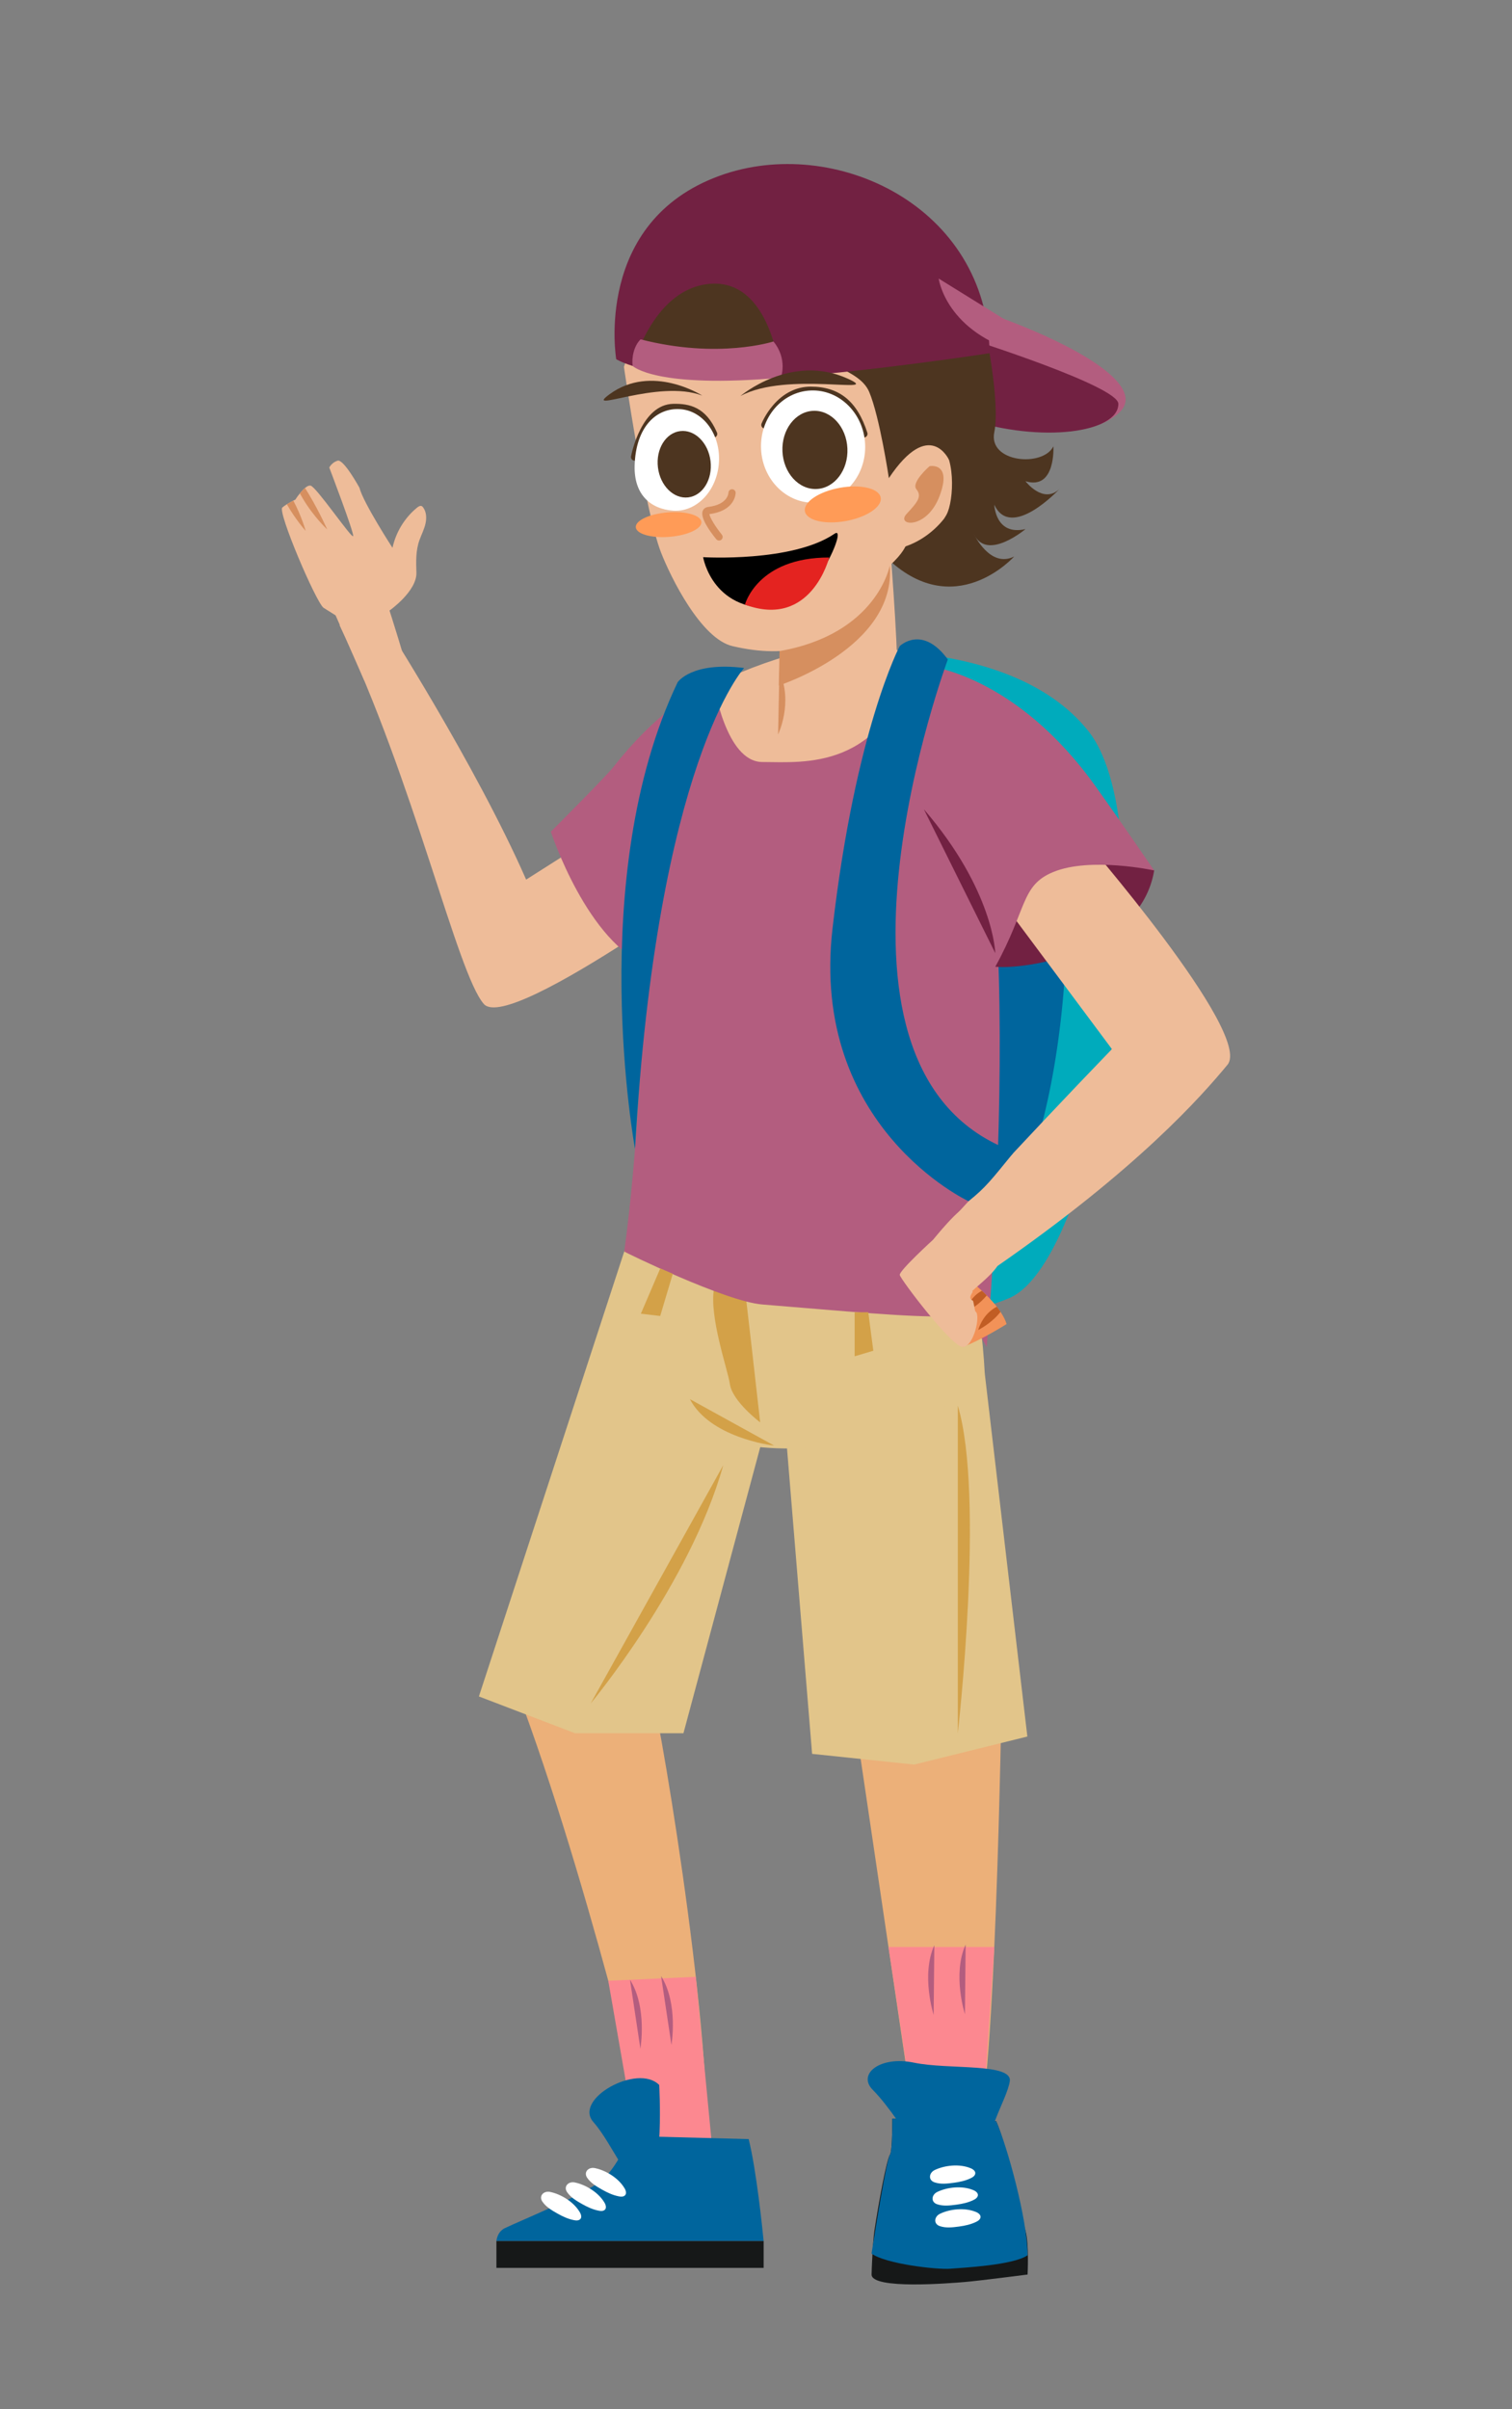 <?xml version="1.0" encoding="utf-8"?>
<!-- Generator: Adobe Illustrator 24.0.1, SVG Export Plug-In . SVG Version: 6.00 Build 0)  -->
<svg version="1.1" xmlns="http://www.w3.org/2000/svg" xmlns:xlink="http://www.w3.org/1999/xlink" x="0px" y="0px"
	 viewBox="0 0 411.07 654.66" style="enable-background:new 0 0 411.07 654.66;" xml:space="preserve">
<rect x="0" y="0" width="411.07" height="654.66" fill="#808080" stroke="none"/>
<style type="text/css">
	.st0{display:none;}
	.st1{display:inline;fill:#FFFFFF;stroke:#1D1D1B;stroke-miterlimit:10;}
	.st2{display:inline;fill:#FFFFFF;}
	.st3{fill:#F29258;}
	.st4{fill:#9B9592;}
	.st5{fill:#161818;}
	.st6{fill:#725944;}
	.st7{fill:#FFB103;}
	.st8{fill:#773810;}
	.st9{fill:#57240E;}
	.st10{fill:#C15D24;}
	.st11{fill:#F0D2A3;}
	.st12{fill:#BC7002;}
	.st13{fill:#5C3D2B;}
	.st14{fill:#68462D;}
	.st15{fill:#FFFFFF;}
	.st16{fill:#4D3520;}
	.st17{fill:#E42320;}
	.st18{fill:#FFBC97;}
	.st19{fill:#FDEEE6;}
	.st20{fill:#BC7B4E;}
	.st21{fill:#3D1112;}
	.st22{fill:#75312F;}
	.st23{fill:#FCC306;}
	.st24{fill-rule:evenodd;clip-rule:evenodd;fill:#BC7B4E;}
	.st25{fill:#7D4E25;}
	.st26{fill:#79844C;}
	.st27{fill:#3253A0;}
	.st28{fill:#87573D;}
	.st29{fill:#143984;}
	.st30{fill:#DD3D05;}
	.st31{fill:#6EB3E3;}
	.st32{opacity:0.5;}
	.st33{fill:#265CC6;}
	.st34{fill:#B72F00;}
	.st35{fill:#ECB079;}
	.st36{fill-rule:evenodd;clip-rule:evenodd;fill:#87573D;}
	.st37{fill:#56A9FC;}
	.st38{fill:#517005;}
	.st39{fill:#9DC947;}
	.st40{fill:#1D1D1B;}
	.st41{fill:#FF0000;}
	.st42{fill:#FFE000;}
	.st43{fill:#7D9928;}
	.st44{fill:#6CF1FF;}
	.st45{fill:#606060;}
	.st46{clip-path:url(#SVGID_2_);}
	.st47{fill:#7906B5;}
	.st48{fill:#AE00FF;}
	.st49{fill:#FF1066;}
	.st50{fill:#AA0045;}
	.st51{fill:#CEC2CB;}
	.st52{fill:#6D5E66;}
	.st53{fill:#BFBEBB;}
	.st54{fill:#F39200;}
	.st55{fill:#DBDBDB;}
	.st56{fill:#00659D;}
	.st57{fill:#00ABBC;}
	.st58{fill:#FC8890;}
	.st59{clip-path:url(#SVGID_4_);}
	.st60{fill:#FF9999;}
	.st61{fill:#D3A148;}
	.st62{fill:#E2C58A;}
	.st63{clip-path:url(#SVGID_6_);fill:#00ABBC;}
	.st64{fill:#B35D7F;}
	.st65{fill:#722142;}
	.st66{fill:#EEBC99;}
	.st67{fill:#D68F5F;}
	.st68{fill:#FF9B57;}
</style>
<g id="Capa_2" class="st0">
</g>
<g id="Capa_1">
	<g>
		<g>
			<path class="st57" d="M222.23,177.34c0,0,51.83-6.09,73.66,21.31c21.82,27.4,3.24,143.82-21.61,154.12
				c-24.85,10.3-61.45,5.22-70.6-15.08C194.53,317.39,196.27,214.69,222.23,177.34z"/>
			<path class="st56" d="M227.52,188.85c0,0,44.06,2.05,56.51,24.01c12.46,21.96,4.61,109.55-16.61,122.96
				c-21.22,13.41-43.51,5.57-58.89-19.81C206.44,269.15,210.7,225.67,227.52,188.85z"/>
		</g>
		<g>
			<path class="st35" d="M272.34,459.45c0,0-1.77,119.42-7.6,121.75s-15.93-3.11-15.93-3.11l-16.63-112.36L272.34,459.45z"/>
		</g>
		<path class="st58" d="M247.98,572.47c0-1.27-6.42-43.42-6.42-43.42h28.77l-3.74,55.25L247.98,572.47z"/>
		<g>
			<path class="st35" d="M176.62,457.96c1.61,1.69,17.03,91.95,15.48,126.93l-14.58,0.73c0,0-18.77-80.25-38.98-131.54
				C138.53,454.08,161.07,441.64,176.62,457.96z"/>
		</g>
		<polygon class="st58" points="165.37,538.23 189.17,537.16 194.09,588.42 173.25,583.37 		"/>
		<g>
			<g>
				<path class="st64" d="M257.23,108.18c0,0,32.34,16.54,46.78,4.18c14.44-12.36-53.2-36.27-69.4-34.6L257.23,108.18z"/>
			</g>
		</g>
		<path class="st65" d="M263.87,92.21c0,0,40.15,12.72,40.18,17.52c0.04,7.72-20.52,10.88-41.34,4.11
			C241.88,107.07,263.87,92.21,263.87,92.21z"/>
		<path class="st16" d="M267.73,88.89c0,0,4.29,20.32,2.59,28.56s13.21,9.58,16.07,3.83c0,0,0.69,12.01-7.59,9.48
			c0,0,4.73,6.26,9.17,2.18c0,0-13.1,14.06-17.65,4.2c0,0,0.26,8.53,8.48,6.63c0,0-10.49,8.84-13.98,1.41c0,0,4.37,9.33,10.91,6.03
			c0,0-16.41,18.4-35.03,0C240.69,151.19,223.57,82.02,267.73,88.89z"/>
		<g>
			<path class="st56" d="M134.96,608.95c0.17-1.27,0.73-2.76,2.32-3.52c4.65-2.22,21.75-9.16,26.32-12.99
				c3.56-2.97,6.58-9.33,7.76-12.03l32.18,0.84c2.09,8.3,3.74,24.34,4.07,27.7H134.96z"/>
		</g>
		<g>
			<rect x="134.96" y="608.95" class="st5" width="72.65" height="7.29"/>
		</g>
		<g>
			<g>
				<path class="st15" d="M169.72,594.49c0.05,0.08,0.1,0.17,0.15,0.25c0.36,0.64,0.58,1.62-0.26,2.01
					c-0.43,0.2-0.93,0.14-1.39,0.05c-1.6-0.31-3.07-1-4.48-1.79c-1.51-0.86-3.13-1.79-4.12-3.27c-1.02-1.53,0.38-2.97,2.11-2.61
					C164.72,589.74,168.1,591.82,169.72,594.49z"/>
			</g>
			<g>
				<path class="st15" d="M164.26,598.39c0.05,0.08,0.1,0.17,0.15,0.25c0.35,0.64,0.58,1.62-0.26,2.01
					c-0.43,0.2-0.93,0.14-1.39,0.05c-1.6-0.31-3.07-1-4.48-1.79c-1.51-0.86-3.13-1.79-4.12-3.27c-1.02-1.53,0.38-2.97,2.11-2.61
					C159.26,593.64,162.65,595.73,164.26,598.39z"/>
			</g>
			<g>
				<path class="st15" d="M157.54,600.97c0.05,0.08,0.1,0.17,0.15,0.25c0.36,0.64,0.59,1.62-0.26,2c-0.43,0.2-0.93,0.14-1.39,0.05
					c-1.6-0.31-3.07-1-4.48-1.79c-1.51-0.86-3.13-1.79-4.12-3.27c-1.02-1.53,0.38-2.97,2.11-2.61
					C152.54,596.22,155.92,598.3,157.54,600.97z"/>
			</g>
		</g>
		<g>
			<path class="st5" d="M241.99,585.41c0.49-0.73,0.61-5.77,0.61-9.73l28.24,0.72c3.06,6.96,5.38,20.55,7.94,29.65
				c1.04,3.69,0.59,12,0.59,12s-13.12,1.7-17.16,2.04c-4.04,0.33-25.25,2.08-25.25-2.04c0-0.78,0.31-8.89,0.78-11.98
				C238.89,598.49,241.03,586.84,241.99,585.41z"/>
		</g>
		<g>
			<path class="st56" d="M242.6,575.68l28.24,0.72c3.06,6.96,8.53,26.8,8.53,36.42c-4,2.73-17.78,3.38-20.98,3.65
				c-3.58,0.3-17.58-1.28-21.44-4.12c1.17-7.58,4.09-25.5,5.05-26.94C242.48,584.67,242.6,579.63,242.6,575.68z"/>
		</g>
		<g>
			<g>
				<path class="st15" d="M263.76,589.11c0.09,0.04,0.18,0.07,0.27,0.11c0.67,0.3,1.44,0.94,1,1.76c-0.23,0.42-0.66,0.67-1.08,0.88
					c-1.46,0.71-3.05,1.05-4.66,1.26c-1.73,0.23-3.57,0.46-5.25-0.13c-1.74-0.61-1.49-2.6,0.11-3.35
					C256.9,588.33,260.86,587.95,263.76,589.11z"/>
			</g>
			<g>
				<path class="st15" d="M264.47,595.05c0.09,0.04,0.18,0.07,0.27,0.11c0.67,0.3,1.44,0.94,1,1.76c-0.23,0.42-0.66,0.67-1.08,0.88
					c-1.46,0.72-3.05,1.05-4.66,1.27c-1.73,0.23-3.57,0.46-5.26-0.13c-1.74-0.61-1.49-2.6,0.11-3.35
					C257.62,594.27,261.57,593.89,264.47,595.05z"/>
			</g>
			<g>
				<path class="st15" d="M265.19,600.99c0.09,0.04,0.18,0.07,0.27,0.11c0.67,0.3,1.44,0.94,1,1.76c-0.23,0.42-0.66,0.67-1.08,0.88
					c-1.46,0.71-3.05,1.05-4.66,1.27c-1.73,0.23-3.57,0.46-5.25-0.13c-1.74-0.61-1.49-2.6,0.11-3.35
					C258.33,600.21,262.29,599.84,265.19,600.99z"/>
			</g>
		</g>
		<g>
			<path class="st56" d="M179.22,566.54c0,0,1.45,25.52-3.61,26.7c-5.05,1.18-8.78-10.37-14.3-16.64
				C155.79,570.33,173.39,560.61,179.22,566.54z"/>
		</g>
		<g>
			<path class="st56" d="M247,580.69c0,0-5.44-8.55-9.72-12.82c-4.27-4.27,1.94-9.33,11.27-7.38c9.33,1.94,26.76,0.01,25.98,5.06
				s-7.49,14.88-4.77,19.35L247,580.69z"/>
		</g>
		<g>
			<path class="st66" d="M205.01,231.77c0,0-66.21,49.28-73.47,41.04c-7.26-8.24-18.95-60.62-39.24-102.97l11.75-1.37
				c0,0,25.21,39.14,38.99,70.54l56.94-36.14C199.99,202.88,212.06,221.87,205.01,231.77z"/>
		</g>
		<g>
			<path class="st62" d="M267.73,373.22l11.58,98.64l-30.77,7.62l-27.75-2.91l-7.14-86.8l3.44-55.17
				C217.09,334.61,263.4,292.31,267.73,373.22z"/>
		</g>
		<g>
			<path class="st62" d="M211.66,374.73l-25.85,96.24h-29.47l-26.14-10l45.32-138.68C175.52,322.29,232.68,296.48,211.66,374.73z"/>
		</g>
		<g>
			<path class="st64" d="M208.91,181.89c0,0-19.45-2.35-42.15,26.53c-2.08,2.65-17,17.57-17,17.57s9.94,30.47,26.97,36.7
				c0,0,35.19-35.55,35.33-58.98C212.19,180.27,208.91,181.89,208.91,181.89z"/>
		</g>
		<g>
			<path class="st62" d="M259.78,330.5l-84.26-8.21c0,0-4.64,31,1.5,54.8c5.37,20.83,64.45,24.47,90.7-3.87L259.78,330.5z"/>
		</g>
		<path class="st61" d="M202.11,347.24c0.14-0.23,4.56,39.25,4.56,39.25s-7.61-5.71-8.25-10.47c-0.48-3.57-5.71-18.3-4.28-25.96
			C194.61,347.51,200.89,349.24,202.11,347.24z"/>
		<g>
			<path class="st66" d="M243.69,180.27c-0.73,0.73-32.86,39.62-32.86,39.62s0.7-29.75,1.05-37.39c0.1-2.36,0.18-4.06,0.18-4.43
				c0-3.05-2.61-16.28-2.61-16.28l32.46-14.84c0,0,0.51,6.69,1.01,14.08C243.52,169.94,244.09,179.87,243.69,180.27z"/>
		</g>
		<g>
			<path class="st66" d="M246.35,148.08c0,0-0.81,2.34-4.44,5.55h-0.01c-0.74,0.66-1.61,1.36-2.6,2.07
				c-3.81,2.73-8.46,27.27-40.15,19.87c-8.55-2-16.76-18.59-19.43-25.43c-4.47-11.46-10.09-50.47-10.09-50.47
				c13.55-41.01,69.03-17.87,74.52-13.84C249.65,89.86,246.35,148.08,246.35,148.08z"/>
		</g>
		<g>
			<path class="st66" d="M241.11,149.53c7.34-0.58,12.69-4.93,15.55-8.58c0.25-0.37,0.46-0.73,0.65-1.06
				c2.1-3.8,2.7-16.99-2.7-20.05c-3.06-1.74-5.45-0.03-6.95,1.78c0,0,0,0.01,0,0.01c-0.56,0.87-0.86,1.56-0.86,1.56L241.11,149.53z"
				/>
		</g>
		<g>
			<path class="st66" d="M76.76,137.9c-1.36,1.12,9.01,25.43,11.17,27.23l3.31,2.08l7.81,17.74c0,0-0.66-5.85,2.04-6.92
				c1.46-0.57,3.05-1.42,4.48-2.63c0.8-0.67,4.3,7.39,4.95,6.46c0.34-0.48-4.62-15.96-4.62-15.96s7.48-5.26,7.31-10.32
				c-0.1-2.98-0.19-6.01,0.83-8.82c0.53-1.47,1.26-2.87,1.62-4.39c0.36-1.52,0.31-3.24-0.63-4.5c-0.11-0.15-0.23-0.29-0.4-0.36
				c-0.35-0.15-0.74,0.05-1.06,0.29c-0.04,0.02-0.07,0.05-0.1,0.07c-3.41,2.75-5.84,6.71-6.76,10.99c0,0-7.99-12.31-8.98-16.32
				c0,0-4.3-7.86-5.94-7.36c-0.61,0.19-1.08,0.49-1.42,0.8c-0.6,0.52-0.85,1.06-0.85,1.06s6.79,17.79,6.49,18.63
				c-0.31,0.85-10.01-13.39-11.56-13.71c-0.44-0.09-0.98,0.17-1.51,0.62c-0.49,0.4-0.98,0.95-1.41,1.48
				c-0.72,0.88-1.24,1.71-1.24,1.71s-0.2,0.09-0.53,0.25c-0.44,0.23-1.09,0.58-1.76,0.99C77.56,137.3,77.13,137.59,76.76,137.9z"/>
		</g>
		<g>
			<g>
				<g>
					<path class="st67" d="M81.53,134.07c0.24,0.44,0.48,0.88,0.74,1.31c1.53,2.57,3.21,4.71,4.5,6.19c1.22,1.38,2.09,2.2,2.19,2.3
						c-0.06-0.13-0.54-1.22-1.35-2.86c-0.87-1.76-2.1-4.13-3.6-6.65c-0.36-0.61-0.73-1.2-1.08-1.76
						C82.44,133,81.95,133.54,81.53,134.07z"/>
				</g>
			</g>
			<g>
				<g>
					<path class="st67" d="M77.99,137.03c2.35,4.13,4.94,7.04,5.11,7.22c-0.06-0.24-1.12-3.99-3.35-8.21
						C79.31,136.27,78.66,136.62,77.99,137.03z"/>
				</g>
			</g>
		</g>
		<g>
			<path class="st64" d="M207.22,354.46c44.64,3.6,71.58,6.94,50.99-5.91L268.26,366c0,0,14.68-163.4-15.74-184.98
				c-2.42-1.72-5.16-2.65-8.24-2.65l-8.76,3.47l-23.46-2.31c0,0-4.68,2.71-5.58,5.8c0,0-0.06,0.01-0.19,0.03
				c-1.34,0.22-9.64,1.8-16.86,8.09c-0.25,0.22-0.51,0.44-0.75,0.68c-2.17,2.01-4.22,4.46-5.91,7.46
				c-8.5,15.02-5.7,84.73-13.05,138.49C169.71,340.17,197.21,353.65,207.22,354.46z"/>
		</g>
		<g>
			<path class="st65" d="M270.72,251.25l-0.12,11.44c7.89,0.83,39.45-3.74,43.19-26.16C313.78,236.52,285.71,207.77,270.72,251.25z"
				/>
		</g>
		<g>
			<g>
				<path class="st3" d="M261.75,366c4.88-1.77,11.92-6.22,11.92-6.22c-0.33-1.08-0.91-2.2-1.66-3.32
					c-0.31-0.47-0.65-0.94-1.01-1.41c-0.81-1.03-1.74-2.06-2.74-3.04c-0.43-0.44-0.87-0.87-1.32-1.28c-1.2-1.11-2.44-2.16-3.63-3.11
					c-0.5-0.41-1-0.8-1.48-1.17c-1.3-0.99-2.46-1.82-3.34-2.43c-1.02-0.7-1.65-1.11-1.65-1.11c-3.81,2.85-6.77,9.78-6.77,9.78
					c0.69,1.68,1.73,3.26,2.93,4.71C257.73,363.08,261.75,366,261.75,366z"/>
			</g>
			<g>
				<g>
					<g>
						<path class="st10" d="M257.49,352.67c0,0,0.56-0.36,1.35-0.95c0.8-0.59,1.83-1.38,2.84-2.36c0.62-0.59,1.16-1.19,1.63-1.75
							c-0.5-0.41-1-0.8-1.48-1.17c-0.57,0.33-1.17,0.76-1.72,1.29c-1.12,1.08-1.81,2.35-2.18,3.31
							C257.57,352.01,257.49,352.67,257.49,352.67z"/>
					</g>
				</g>
				<g>
					<g>
						<path class="st10" d="M262.56,356.57c0,0,0.57-0.3,1.35-0.8c0.79-0.51,1.81-1.22,2.8-2.13c0.59-0.54,1.1-1.1,1.55-1.62
							c-0.43-0.44-0.87-0.87-1.32-1.28c-0.58,0.31-1.19,0.72-1.76,1.25c-1.07,0.99-1.76,2.17-2.14,3.07
							C262.66,355.94,262.56,356.57,262.56,356.57z"/>
					</g>
				</g>
				<g>
					<g>
						<path class="st10" d="M265.95,361.4c0,0,0.6-0.3,1.44-0.84c0.84-0.55,1.92-1.31,2.97-2.29c0.64-0.6,1.19-1.23,1.66-1.81
							c-0.31-0.47-0.65-0.94-1.01-1.41c-0.71,0.38-1.48,0.9-2.19,1.58c-1.11,1.05-1.85,2.26-2.27,3.19
							C266.1,360.76,265.95,361.4,265.95,361.4z"/>
					</g>
				</g>
			</g>
		</g>
		<g>
			<path class="st61" d="M210.46,392.8c-0.98-0.07-17.5-2.26-22.9-12.62"/>
		</g>
		<g>
			<path class="st66" d="M293.98,227.17c0,0,46.73,53.69,39.74,62.15c-7,8.46-24.49,28.39-63.12,55.09l-16.84-7.59
				c0,0,23.91-26.27,48.54-51.75l-36.06-48.39C266.23,236.67,283.1,221.77,293.98,227.17z"/>
		</g>
		<g>
			<path class="st64" d="M252.52,181.02c0,0,23.72,2.39,45.34,32.66c6.88,9.62,15.92,22.84,15.92,22.84s-17.29-3.74-27.41,0.42
				c-8.86,3.63-7.06,9.97-15.78,25.75c0,0-26.63-35.55-26.77-58.98C243.69,180.27,252.52,181.02,252.52,181.02z"/>
		</g>
		<g>
			<path class="st16" d="M234.88,118.87c-0.42,0-0.8-0.27-0.94-0.68c-3.16-9.9-8.89-11.17-13.53-11.17c-7.92,0-11.5,8.72-11.54,8.81
				c-0.2,0.5-0.77,0.75-1.28,0.55c-0.5-0.2-0.75-0.77-0.55-1.27c0.04-0.1,1.02-2.54,3.13-4.99c2.84-3.31,6.38-5.06,10.24-5.06
				c7.78,0,12.67,3.98,15.4,12.54c0.16,0.52-0.12,1.07-0.64,1.23C235.08,118.86,234.98,118.87,234.88,118.87z"/>
		</g>
		<g>
			<path class="st16" d="M172.53,125.17c-0.06,0-0.12-0.01-0.19-0.02c-0.53-0.1-0.88-0.62-0.78-1.15
				c0.11-0.58,2.81-14.12,11.49-14.27c4.38-0.08,8.85,0.82,11.87,7.79c0.22,0.5-0.01,1.08-0.51,1.29c-0.5,0.22-1.08-0.01-1.29-0.51
				c-2.69-6.21-6.43-6.67-10.04-6.61c-7.09,0.12-9.57,12.55-9.59,12.67C173.4,124.84,172.99,125.17,172.53,125.17z"/>
		</g>
		<g>
			
				<ellipse transform="matrix(0.999 -0.044 0.044 0.999 -5.16 9.922)" class="st15" cx="221.1" cy="121.28" rx="14.16" ry="15.26"/>
		</g>
		<g>
			
				<ellipse transform="matrix(0.999 -0.044 0.044 0.999 -5.199 9.945)" class="st16" cx="221.6" cy="122.18" rx="8.84" ry="10.63"/>
		</g>
		<g>
			<path class="st15" d="M172.54,126.62c-0.18,7.63,4.18,11.71,10.51,12.14c6.33,0.43,11.88-5.4,12.4-13.01
				c0.52-7.62-4.19-14.14-10.52-14.57C178.6,110.74,172.8,115.83,172.54,126.62z"/>
		</g>
		<g>
			
				<ellipse transform="matrix(0.993 -0.12 0.12 0.993 -13.759 23.143)" class="st16" cx="185.94" cy="126.2" rx="7.2" ry="9.07"/>
		</g>
		<g>
			<path d="M191.16,151.4c0,0,24.24,1.46,35.73-6.37c3.77-2.57-5.46,18.94-14.63,20C193.77,167.16,191.16,151.4,191.16,151.4z"/>
		</g>
		<g>
			<path class="st17" d="M202.53,164.29c0,0,3.35-12.84,22.9-12.8C225.43,151.5,220.58,170.96,202.53,164.29z"/>
		</g>
		<g>
			<path class="st66" d="M244.62,346.44c0.19,1.17,14.12,19.56,17.12,19.56c3.01,0,4.99-8.77,3.44-9.66
				c-0.13-0.08-0.52-2.86-0.68-2.92c-1.74-0.72,0.4-2.53-0.14-2.53c-0.58,0,7.29-5.66,7.46-8.47c0.13-2.14-4-11.57-8.95-14.26
				c-1.53-0.83-9.13,8.65-9.13,8.65S244.43,345.28,244.62,346.44z"/>
		</g>
		<g>
			<path class="st67" d="M195.49,146.88c-0.28,0-0.57-0.12-0.76-0.36c-1.7-2.08-4.43-5.84-3.68-7.7c0.14-0.35,0.52-0.95,1.49-1.07
				c5.35-0.65,5.5-3.72,5.5-3.85c0.02-0.53,0.45-0.96,0.98-0.96c0,0,0.01,0,0.01,0c0.54,0.01,0.97,0.44,0.97,0.97
				c0,0.2-0.08,4.88-7.13,5.78c0.07,0.87,1.6,3.4,3.38,5.59c0.34,0.42,0.28,1.04-0.14,1.38
				C195.93,146.81,195.71,146.88,195.49,146.88z"/>
		</g>
		<g>
			<path class="st67" d="M252.73,126.67c0,0-5.11,4.41-3.59,6.28s0.49,3.32-2.63,6.65c-3.12,3.32,5.4,4.51,8.93-4.81
				C258.96,125.47,252.73,126.67,252.73,126.67z"/>
		</g>
		<g>
			
				<ellipse transform="matrix(0.997 -0.081 0.081 0.997 -10.947 15.189)" class="st68" cx="181.72" cy="142.51" rx="8.94" ry="3.33"/>
		</g>
		<g>
			
				<ellipse transform="matrix(0.984 -0.178 0.178 0.984 -20.728 42.913)" class="st68" cx="229.12" cy="137.13" rx="10.47" ry="4.59"/>
		</g>
		<g>
			<path class="st9" d="M211.93,68.32c0,0,19.59,0.52,23.03,4.83C238.4,77.45,231.56,60.43,211.93,68.32z"/>
		</g>
		<g>
			<path class="st9" d="M186.9,68.32c0,0,2.15-7.89,8.55-7.48c6.4,0.42,6.4,0.42,6.4,0.42S192.72,61.88,186.9,68.32z"/>
		</g>
		<g>
			<path class="st9" d="M238.61,78.49c0,0,6.76,6.04,9.61,3.33c2.85-2.71,11.78,9.75,11.78,9.75s-6.95-14.74-14.17-13.91
				C238.61,78.49,238.61,78.49,238.61,78.49z"/>
		</g>
		<g>
			<g>
				<path class="st16" d="M258.01,124.96c0,0-5.24-11.65-16.35,4.95c0,0-2.49-16.63-5.34-23.39c-2.85-6.75-14.4-6.72-16.03-14.67
					c0,0-29.71,14.89-46.84,2.98c-19.17-13.34,42.23-40.59,71.1-25.89C267.22,80.49,262.64,103.92,258.01,124.96z"/>
			</g>
		</g>
		<g>
			<g>
				<g>
					<path class="st65" d="M167.53,97.6c0,0,1.31,0.84,4.48,1.85c1.07-3.65,7.22-22.06,22.01-22.37
						c14.87-0.29,17.83,21.39,18.27,25.55c25.76-1.87,56.74-6.65,56.74-6.65c-0.43-39.99-42.2-59.53-73.33-48.24
						C161.21,60.24,167.53,97.6,167.53,97.6z"/>
				</g>
			</g>
			<g>
				<g>
					<g>
						<path class="st64" d="M210.28,92.79c0,0-14.95,4.87-36.12-0.58c-1.84,1.78-2.48,5.04-2.15,7.24c0,0,6.21,6.22,40.28,3.18
							C212.29,102.63,214.24,97.62,210.28,92.79z"/>
					</g>
				</g>
			</g>
		</g>
		<g>
			<path class="st16" d="M201.29,107.62c0,0,13.73-11.72,29.19-4.73C240.61,107.47,213.96,100.72,201.29,107.62z"/>
		</g>
		<g>
			<path class="st16" d="M190.92,107.49c0,0-13.69-8.79-25.19-0.37C158.2,112.63,179.05,102.93,190.92,107.49z"/>
		</g>
		<path class="st66" d="M194.07,185.97c0,0,3.24,21.04,13.16,21.09c11.5,0.05,32.72,2.36,41.65-28.08
			C248.87,178.97,234.06,166.95,194.07,185.97z"/>
		<g>
			<path class="st67" d="M241.92,153.63c0,0-3.37,18.62-29.98,23.29l-0.21,9.36C211.72,186.27,243.71,176.01,241.92,153.63z"/>
		</g>
		<path class="st64" d="M278.89,90.37L255.2,75.69c0,0,1.9,14.69,22.63,20.29C277.82,95.98,281.23,97.14,278.89,90.37z"/>
		<polygon class="st61" points="236.06,356.57 237.43,367.03 232.36,368.54 232.36,356.57 		"/>
		<polygon class="st61" points="182.91,346.12 179.49,357.59 174.23,356.97 179.51,344.66 		"/>
		<path class="st56" d="M257.69,179.19c0,0-40.46,108.59,15.11,132.6c0.35,0.46,2.87,1.27,2.55,1.66
			c-5.69,6.98-7.38,9.24-12.03,12.95c0,0-43.19-20.1-36.98-74.11c6.22-54.01,18.27-76.72,18.27-76.72S250.67,169.61,257.69,179.19z"
			/>
		<path class="st61" d="M260.4,381.96v89.01C260.4,470.97,267.79,406.53,260.4,381.96z"/>
		<path class="st61" d="M196.63,398.14l-36.03,64.72C160.6,462.86,187.57,430.5,196.63,398.14z"/>
		<path class="st65" d="M182.76,201.59c0,0-13.46,36.97-6.04,61.1C176.73,262.69,177.15,221.24,182.76,201.59z"/>
		<path class="st65" d="M251.17,219.89L270.59,259C270.59,259,270.19,241.98,251.17,219.89z"/>
		<path class="st64" d="M171.28,537.96l2.82,18.72C174.1,556.68,176.05,545.47,171.28,537.96z"/>
		<path class="st64" d="M179.73,536.96l2.82,18.72C182.54,555.68,184.49,544.47,179.73,536.96z"/>
		<path class="st64" d="M262.53,528.38l-0.19,18.93C262.34,547.31,258.85,536.48,262.53,528.38z"/>
		<path class="st64" d="M254.02,528.56l-0.19,18.93C253.83,547.49,250.35,536.66,254.02,528.56z"/>
		<path class="st67" d="M211.89,182.5l-0.35,17.08C211.53,199.59,215.73,190.95,211.89,182.5z"/>
		<path class="st56" d="M202.31,181.51c0,0-23.69,25.6-29.67,130.65c0,0-13.65-73.97,11.59-126.77
			C184.23,185.39,187.96,179.71,202.31,181.51z"/>
	</g>
</g>
</svg>

